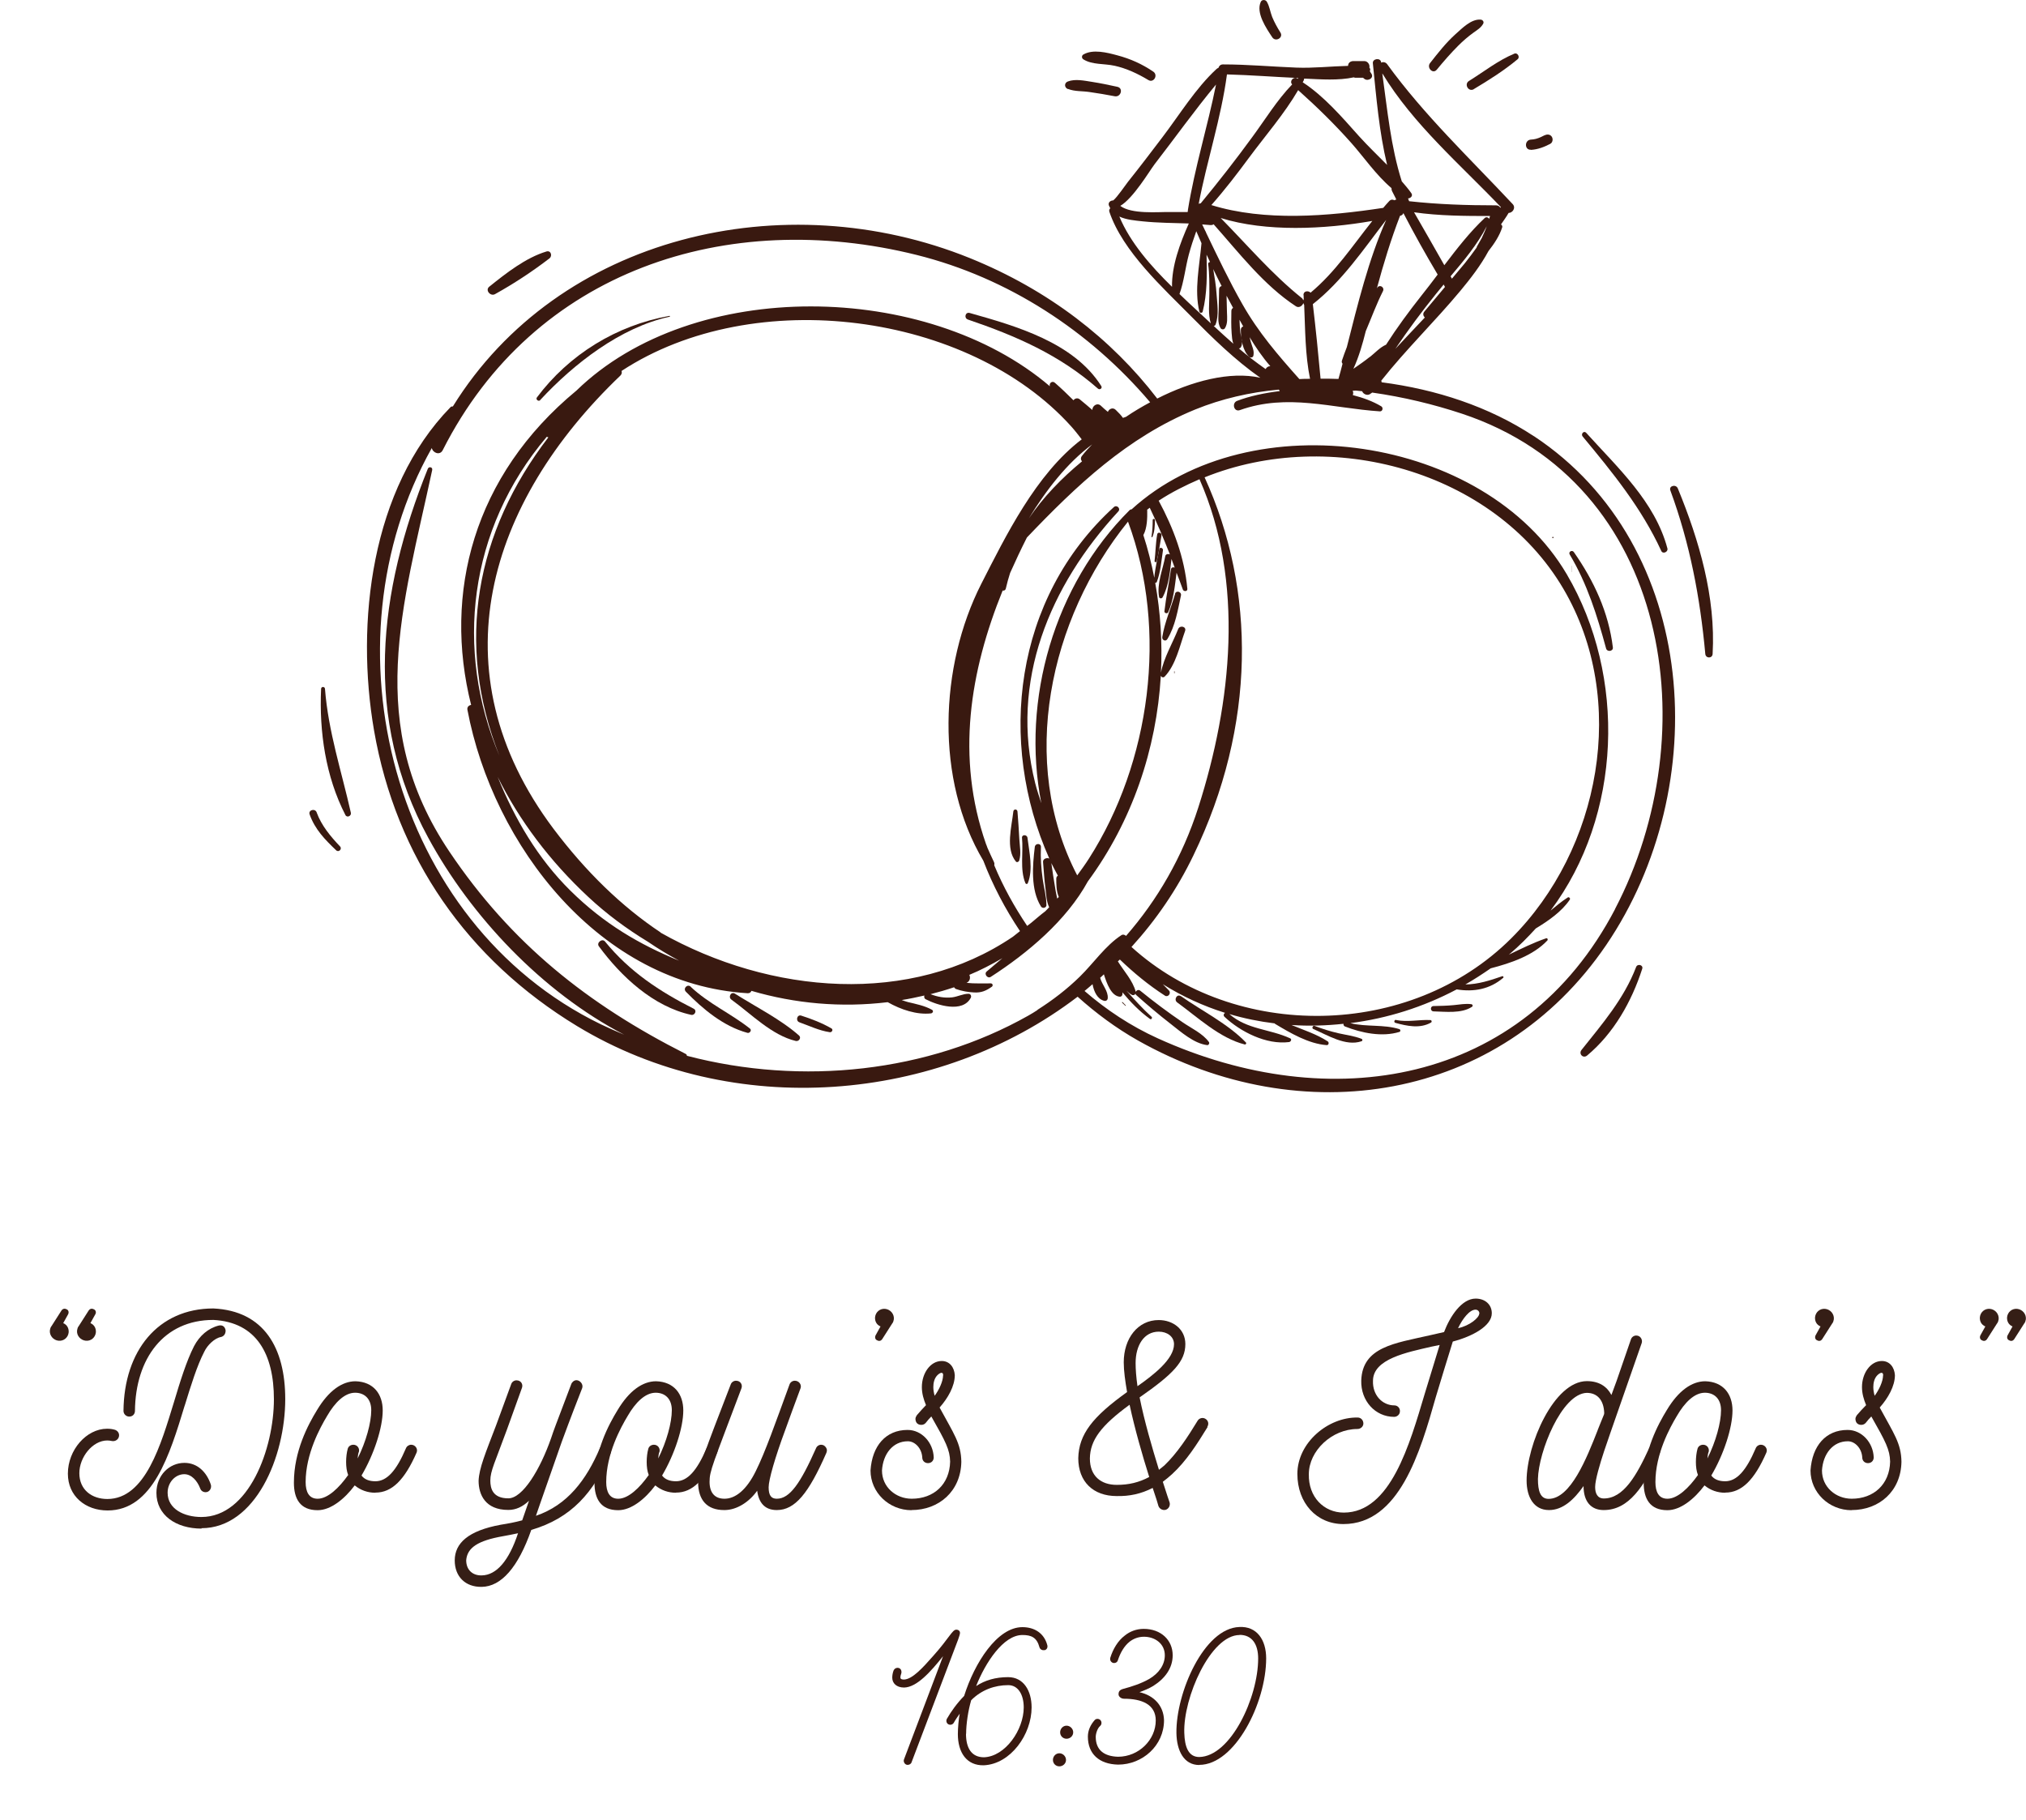 <?xml version="1.0" encoding="UTF-8"?>
<svg id="Layer_2" data-name="Layer 2" xmlns="http://www.w3.org/2000/svg" viewBox="0 0 151.93 136.48">
  <defs>
    <style>
      .cls-1 {
        fill-rule: evenodd;
      }

      .cls-1, .cls-2 {
        fill: #391910;
      }

      .cls-3 {
        fill: #351e16;
      }
    </style>
  </defs>
  <g id="Layer_1-2" data-name="Layer 1">
    <g>
      <g>
        <path class="cls-3" d="m3.84,99.49l.74-1.16c.1-.18.25-.22.41-.14.16.06.2.25.1.41l-.35.63c.29.12.43.39.41.69-.04.39-.37.67-.76.63-.39-.04-.69-.39-.65-.78.02-.1.04-.2.1-.29Zm2.04,0l.74-1.16c.1-.18.25-.22.41-.14.16.06.21.25.1.41l-.35.63c.29.12.43.39.41.69-.04.39-.37.67-.76.63-.39-.04-.7-.39-.65-.78.02-.1.04-.2.1-.29Z"/>
        <path class="cls-3" d="m13.85,105.41c-1.12,3.68-2.39,7.87-5.78,7.87-1.67,0-2.98-1.08-2.98-2.76,0-1.78,1.39-3.37,2.94-3.37.2,0,.39.02.59.08.18.06.31.22.31.41,0,.29-.27.49-.55.43-.1-.02-.2-.04-.33-.04-1.12,0-2.1,1.27-2.1,2.45,0,1.27.96,1.94,2.1,1.94,2.86,0,4.03-4.13,4.99-7.25.47-1.57.94-3.09,1.51-4.21.41-.78,1.06-1.35,1.86-1.55.29-.06.47.1.51.37,0,.31-.18.45-.35.49-.47.08-1.02.61-1.25,1.1-.55,1.06-1,2.53-1.47,4.05Zm1.27,9.23c-1.94,0-3.39-1.02-3.39-2.68,0-1.33.98-2.25,2.1-2.25.96,0,1.66.67,1.98,1.63.08.27-.1.57-.39.57-.18,0-.35-.1-.41-.29-.22-.57-.65-1.06-1.19-1.06-.67,0-1.25.61-1.25,1.39,0,1.23,1.25,1.82,2.53,1.82,3.56,0,5.44-5.13,5.44-8.83,0-3.37-1.29-5.78-4.54-5.95-3.72,0-5.84,2.9-5.88,6.82,0,.25-.18.43-.43.43-.22,0-.43-.18-.43-.43.04-4.5,2.59-7.68,6.74-7.68,3.8.18,5.39,2.96,5.39,6.8,0,4.31-2.23,9.68-6.29,9.68Z"/>
        <path class="cls-3" d="m28.15,111.95c-.57,0-1.1-.18-1.55-.55-.76,1.02-1.8,1.86-2.78,1.86-1.33,0-1.78-.88-1.78-2.06,0-2.37,1.06-4.35,1.74-5.46.86-1.43,1.86-2.15,2.88-2.15,1.35.04,2.04.96,2.04,2.19,0,1.29-.65,3.29-1.59,4.88.22.29.57.43,1.04.43.86,0,1.57-.78,2.29-2.47.06-.16.23-.27.39-.27.31,0,.53.31.41.59-.9,2.06-1.86,3-3.08,3Zm-1.25-3.04c-.06.16-.06.33-.08.47.63-1.27,1.02-2.68,1.02-3.62,0-.86-.51-1.31-1.21-1.31-.78,0-1.51.72-2.1,1.74-.53.88-1.61,2.86-1.61,4.96,0,.74.25,1.25.9,1.25.76,0,1.61-.82,2.29-1.78-.22-.53-.18-1.43-.04-1.94.04-.2.22-.33.43-.33.29,0,.49.27.41.55Z"/>
        <path class="cls-3" d="m45.83,108.8c0,.06-.02.12-.04.18-1.27,2.98-2.96,4.88-5.95,5.76-.98,2.8-2.25,4.25-3.72,4.27-1.23.02-2.02-.78-2.02-1.98,0-1.29,1-2.23,3.45-2.68.51-.08,1.06-.18,1.61-.33l.51-1.47c-.47.45-.98.69-1.55.69-1.74,0-2.23-1.16-2.23-2.19.04-.94.51-2.06,1.31-4.15l1.14-3.11c.06-.16.22-.27.39-.27.35,0,.51.31.41.57l-1.12,3.11c-.9,2.47-1.25,3.11-1.25,3.84,0,.59.18,1.33,1.35,1.33,1.08,0,2.39-2.17,3.21-4.52.27-.8.14-.43,1.51-4.05.06-.16.22-.29.39-.29.25,0,.53.29.43.59-.33.84-.88,2.25-1.53,4.02l-1.63,4.66-.31.9c2.35-.8,3.78-2.68,4.8-5.09.08-.16.22-.27.39-.27.06,0,.12.02.18.04.16.08.27.22.27.39Zm-6.99,6.19c-.39.08-.76.16-1.12.22-1.88.33-2.68.86-2.76,1.8,0,.72.47,1.16,1.17,1.14,1.1-.02,2.04-1.1,2.72-3.17Z"/>
        <path class="cls-3" d="m50.69,111.95c-.57,0-1.1-.18-1.55-.55-.76,1.02-1.8,1.86-2.78,1.86-1.33,0-1.78-.88-1.78-2.06,0-2.37,1.06-4.35,1.74-5.46.86-1.43,1.86-2.15,2.88-2.15,1.35.04,2.04.96,2.04,2.19,0,1.29-.65,3.29-1.59,4.88.22.29.57.43,1.04.43.86,0,1.57-.78,2.29-2.47.06-.16.22-.27.39-.27.31,0,.53.31.41.59-.9,2.06-1.86,3-3.08,3Zm-1.25-3.04c-.06.16-.06.33-.08.47.63-1.27,1.02-2.68,1.02-3.62,0-.86-.51-1.31-1.21-1.31-.78,0-1.51.72-2.1,1.74-.53.88-1.61,2.86-1.61,4.96,0,.74.25,1.25.9,1.25.76,0,1.61-.82,2.29-1.78-.22-.53-.18-1.43-.04-1.94.04-.2.22-.33.43-.33.29,0,.49.27.41.55Z"/>
        <path class="cls-3" d="m62.01,108.78c0,.06-.02.12-.04.18-1.33,3.04-2.35,4.29-3.72,4.29-.9,0-1.35-.55-1.47-1.45-.59.84-1.53,1.45-2.45,1.45h-.02c-1.29,0-1.96-.74-1.96-2.12,0-1.02.49-2.23,2.45-7.31.06-.16.22-.27.39-.27.35,0,.51.31.41.57-2.17,5.76-2.39,6.19-2.39,7.01s.39,1.27,1.12,1.27c.84,0,1.67-.69,2.35-2.08.71-1.43,1.47-3.6,2.53-6.5.06-.16.22-.27.39-.27.33,0,.53.31.43.57-.45,1.19-.84,2.29-1.14,3.11-.78,2.1-1.25,3.76-1.25,4.31,0,.59.18.86.61.86.98,0,1.78-1.17,2.94-3.78.06-.16.22-.27.39-.27.06,0,.12.02.18.04.14.08.25.22.25.39Z"/>
        <path class="cls-3" d="m66.93,99.22l-.74,1.16c-.1.18-.25.23-.41.14-.16-.06-.2-.25-.1-.41l.35-.63c-.29-.12-.43-.39-.41-.69.04-.39.37-.67.76-.63.39.04.69.39.65.78-.02.1-.04.2-.1.29Z"/>
        <path class="cls-3" d="m68.36,113.26c-1.7,0-3.08-1.33-3.08-2.98.12-1.84,1.14-3.04,2.78-3.04,1.06,0,1.92.94,1.96,2.06,0,.25-.18.43-.43.43s-.43-.18-.43-.43c-.04-.69-.55-1.21-1.08-1.21-1.12,0-1.86.94-1.94,2.19,0,1.25,1.04,2.12,2.23,2.12,1.66,0,2.84-1.08,2.88-2.78-.02-.9-.33-1.49-1.41-3.39-.14.14-.29.31-.41.47-.08.1-.2.16-.33.16-.1,0-.22-.02-.31-.1-.1-.08-.14-.23-.14-.35,0-.08.04-.18.1-.27.25-.29.45-.51.69-.76-.18-.43-.31-.88-.31-1.35,0-1.06.65-1.96,1.49-1.96.59,0,.94.47.98,1.06,0,.82-.51,1.72-1.14,2.43,1.06,1.96,1.61,2.68,1.63,4.07-.04,2.21-1.68,3.62-3.74,3.62Zm2.37-10.11c0-.29-.22-.22-.43-.02-.25.25-.31.61-.31.9,0,.22.04.43.1.65.33-.45.63-1.08.63-1.53Z"/>
        <path class="cls-3" d="m90.55,107.03c-.78,1.27-1.59,2.55-2.66,3.53-.22.2-.45.39-.69.57l.35,1.08.16.47c.06.23-.06.47-.29.55-.22.06-.47-.06-.55-.29l-.14-.47-.29-.88c-.88.45-1.74.63-2.7.61-1.76,0-2.88-1.08-2.88-2.84.04-1.8,1.08-3.11,3.66-4.96-.14-.82-.25-1.59-.25-2.23,0-1.8,1.06-3.17,2.62-3.17,1.08,0,2,.69,2,1.8,0,1.31-.92,2.25-3.43,4,.35,1.76.94,3.78,1.45,5.43.14-.1.27-.22.41-.33.96-.92,1.76-2.15,2.49-3.35.12-.2.39-.27.59-.14.21.12.27.39.14.59Zm-5.84-1.68c-2.15,1.57-2.96,2.66-2.98,4.03,0,1.31.82,1.98,2.02,1.98.9,0,1.66-.18,2.43-.59-.51-1.61-1.08-3.6-1.47-5.41Zm.59-1.39c1.17-.82,2.74-2.02,2.74-3.15,0-.57-.51-.94-1.14-.94-1.12,0-1.74,1.04-1.74,2.35,0,.47.04,1.04.14,1.74Z"/>
        <path class="cls-3" d="m108.94,100.63c-.08.25-1.12,3.62-1.27,4.15-1.17,4.13-2.74,9.52-6.93,9.52-2.02,0-3.45-1.59-3.45-3.76,0-2.35,2.31-4.27,4.52-4.23.25,0,.43.2.43.45,0,.22-.2.41-.45.41-1.9,0-3.64,1.63-3.64,3.39-.04,1.7,1.12,2.88,2.62,2.88,3.51,0,4.94-5.13,6.07-8.91.29-.96,1.06-3.45,1.12-3.66l-.59.12c-1.86.43-4.41.92-4.41,2.57-.04,1.06.69,1.84,1.61,1.84.23,0,.43.2.41.45,0,.22-.2.41-.43.41-1.43,0-2.51-1.21-2.47-2.72.08-2.53,2.53-2.8,5.11-3.39l1.1-.25c.45-1.19,1.33-2.51,2.37-2.51.71,0,1.21.45,1.21,1.1,0,.96-1.47,1.74-2.92,2.12Zm2-2.12c0-.16-.12-.29-.29-.29-.45,0-.98.69-1.31,1.39.86-.18,1.59-.78,1.59-1.1Z"/>
        <path class="cls-3" d="m124.51,108.78c0,.06-.02.12-.04.18-1.19,2.55-2.33,4.29-4.21,4.29-.96,0-1.51-.65-1.51-1.8-.72,1.02-1.55,1.8-2.59,1.8-1.14,0-1.68-.98-1.68-2.21,0-2.68,2.04-7.46,4.52-7.46.92,0,1.51.41,1.84,1.04l.39-1.06,1.08-3.13c.06-.16.22-.27.39-.27.35,0,.49.35.41.57-.2.59-2.64,7.54-2.82,8.11-.31.94-.67,2.15-.67,2.68,0,.49.18.86.65.86,1.47,0,2.45-1.7,3.41-3.8.08-.14.25-.25.41-.25.04,0,.1.02.16.04.16.08.27.22.27.39Zm-4.7-1.53c.18-.43.33-.84.47-1.16.02-.06.02-.1.02-.14-.04-.94-.51-1.49-1.31-1.49-1.88.06-3.62,4.43-3.66,6.46,0,.9.18,1.49.8,1.49,1.65,0,2.86-3.06,3.68-5.15Z"/>
        <path class="cls-3" d="m129.37,111.95c-.57,0-1.1-.18-1.55-.55-.76,1.02-1.8,1.86-2.78,1.86-1.33,0-1.78-.88-1.78-2.06,0-2.37,1.06-4.35,1.74-5.46.86-1.43,1.86-2.15,2.88-2.15,1.35.04,2.04.96,2.04,2.19,0,1.29-.65,3.29-1.59,4.88.22.29.57.43,1.04.43.86,0,1.57-.78,2.29-2.47.06-.16.22-.27.39-.27.31,0,.53.31.41.59-.9,2.06-1.86,3-3.08,3Zm-1.25-3.04c-.06.16-.06.33-.08.47.63-1.27,1.02-2.68,1.02-3.62,0-.86-.51-1.31-1.21-1.31-.78,0-1.51.72-2.1,1.74-.53.88-1.61,2.86-1.61,4.96,0,.74.25,1.25.9,1.25.76,0,1.61-.82,2.29-1.78-.22-.53-.18-1.43-.04-1.94.04-.2.22-.33.43-.33.29,0,.49.27.41.55Z"/>
        <path class="cls-3" d="m137.42,99.22l-.74,1.16c-.1.18-.25.23-.41.14-.16-.06-.2-.25-.1-.41l.35-.63c-.29-.12-.43-.39-.41-.69.04-.39.37-.67.76-.63.39.04.69.39.65.78-.02.1-.04.2-.1.29Z"/>
        <path class="cls-3" d="m138.85,113.26c-1.7,0-3.08-1.33-3.08-2.98.12-1.84,1.14-3.04,2.78-3.04,1.06,0,1.92.94,1.96,2.06,0,.25-.18.43-.43.43s-.43-.18-.43-.43c-.04-.69-.55-1.21-1.08-1.21-1.12,0-1.86.94-1.94,2.19,0,1.25,1.04,2.12,2.23,2.12,1.65,0,2.84-1.08,2.88-2.78-.02-.9-.33-1.49-1.41-3.39-.14.14-.29.31-.41.47-.08.1-.21.16-.33.16-.1,0-.22-.02-.31-.1-.1-.08-.14-.23-.14-.35,0-.08.04-.18.1-.27.25-.29.45-.51.7-.76-.18-.43-.31-.88-.31-1.35,0-1.06.65-1.96,1.49-1.96.59,0,.94.47.98,1.06,0,.82-.51,1.72-1.14,2.43,1.06,1.96,1.61,2.68,1.63,4.07-.04,2.21-1.67,3.62-3.74,3.62Zm2.37-10.11c0-.29-.22-.22-.43-.02-.25.25-.31.61-.31.9,0,.22.04.43.1.65.33-.45.63-1.08.63-1.53Z"/>
        <path class="cls-3" d="m149.78,99.22l-.74,1.16c-.1.18-.25.23-.41.14-.16-.06-.2-.25-.1-.41l.35-.63c-.29-.12-.43-.39-.41-.69.04-.39.37-.67.76-.63.39.04.69.39.65.78-.02.1-.04.2-.1.29Zm2.04,0l-.74,1.16c-.1.18-.25.23-.41.14-.16-.06-.2-.25-.1-.41l.35-.63c-.29-.12-.43-.39-.41-.69.04-.39.37-.67.76-.63.39.04.69.39.65.78-.02.1-.04.2-.1.29Z"/>
      </g>
      <g>
        <path class="cls-1" d="m83.58,4.93c.9.2,1.75.6,2.53,1.07.41.25.76-.37.37-.63-.84-.57-1.71-.96-2.69-1.22-.77-.21-1.84-.48-2.55-.06-.14.08-.13.28,0,.36.66.42,1.57.31,2.33.48Z"/>
        <path class="cls-1" d="m80.09,6.67c.5.2,1.08.15,1.6.23.64.09,1.28.2,1.91.32.46.08.66-.61.19-.71-.63-.14-1.26-.27-1.9-.37-.58-.09-1.26-.24-1.81-.03-.29.11-.27.46,0,.57Z"/>
        <path class="cls-1" d="m96.02,2.44c-.24-.38-.45-.76-.62-1.17-.15-.38-.19-.78-.4-1.14-.09-.16-.36-.18-.45,0-.39.83.41,1.99.86,2.67.25.37.85.03.61-.36Z"/>
        <path class="cls-1" d="m107.75,5.22c.51-.62,1.04-1.23,1.61-1.8.35-.35.72-.67,1.12-.96.29-.21.56-.36.74-.67.09-.15-.03-.31-.19-.32-.72-.05-1.39.66-1.89,1.1-.71.64-1.31,1.41-1.9,2.16-.27.35.21.85.5.5Z"/>
        <path class="cls-1" d="m110.51,6.69c1.14-.68,2.28-1.4,3.3-2.25.19-.16-.01-.51-.24-.42-1.23.51-2.28,1.35-3.41,2.05-.39.24-.04.85.36.62Z"/>
        <path class="cls-1" d="m114.8,11.24c.52-.03.99-.21,1.45-.45.12-.06.18-.19.18-.32,0-.21-.15-.38-.37-.38-.17,0-.36.12-.51.19-.24.11-.48.18-.75.19-.49.03-.49.79,0,.76Z"/>
        <path class="cls-1" d="m84.15,75.2c.08.08.16.15.24.23.02.02.06-.01.03-.03-.08-.08-.15-.16-.23-.24-.03-.03-.07.01-.04.04Z"/>
        <path class="cls-1" d="m115.02,32.71c-3.36-2.22-7.33-3.51-11.41-4.04,0-.04-.02-.09-.03-.12,1.86-2.35,4.03-4.45,5.95-6.76.73-.88,1.51-1.88,2.09-2.96.44-.56.83-1.15,1.03-1.78.03-.09-.02-.17-.09-.22.19-.28.4-.56.57-.86.3,0,.57-.39.3-.67-3.23-3.45-6.62-6.65-9.41-10.49-.12-.16-.31-.18-.45-.11,0-.01,0-.03,0-.04-.05-.35-.65-.27-.62.08.26,2.55.47,5.14,1.07,7.63-.72-.73-1.46-1.44-2.11-2.16-1.28-1.43-2.6-2.98-4.22-4.04.03-.05.06-.1.08-.15.02-.04.02-.09.02-.12.05,0,.1,0,.15,0,1.12.05,2.42.15,3.58-.1.03,0,.06.03.09.03.21,0,.41,0,.61,0h0s.03.04.09.08c.27.22.76-.07.52-.4-.04-.05-.07-.12-.11-.18.06-.08.04-.19-.03-.26.05-.23-.13-.49-.38-.49-.28,0-.56,0-.84,0-.13,0-.28.07-.34.19-.03.07-.04.12-.04.17-1.28.03-2.6.18-3.87.13-1.84-.07-3.67-.24-5.51-.24-.19,0-.3.12-.34.26-.05.02-.1.04-.15.09-1.56,1.44-2.77,3.43-4.05,5.11-.85,1.12-1.7,2.24-2.58,3.34-.22.28-.81,1.16-1.11,1.4-.2,0-.41.15-.32.39.03.07.07.13.1.2-.07.06-.1.15-.07.26,1.01,2.99,4.03,5.71,6.18,7.89,1.51,1.53,3.24,3.23,5.14,4.56-2.27-.51-5.15.25-7.73,1.56-3.42-4.46-8.14-8.14-14.04-10.53-13.93-5.64-30.85-1.68-38.78,11.12-.06,0-.13,0-.18.06-5.95,6.1-7.13,16.16-5.73,24.25,1.65,9.5,7,17.17,15.22,22.16,11.71,7.1,27.09,5.78,37.54-2.2,1.37,1.23,2.86,2.34,4.52,3.28,12.31,6.93,27.12,4.6,35.12-7.16,8.05-11.84,7.02-29.93-5.42-38.16Zm-12.29-5.95c-.4.32-.82.61-1.24.9.41-.89.69-1.87.93-2.83.43-1.01.81-2.05,1.29-3,.14-.29-.26-.53-.43-.25-.01.02-.02.04-.03.05.5-1.85,1.05-3.66,1.74-5.45,0,0,.01,0,.02,0,.13-.03.2-.11.23-.2.81,1.56,1.67,3.1,2.57,4.61-.4.53-.8,1.06-1.21,1.57-.94,1.19-1.84,2.41-2.66,3.69-.46.2-.83.62-1.21.92Zm-2.05.51c-.1.39-.2.78-.31,1.15-.45-.02-.89-.02-1.34-.02-.17-1.86-.36-3.74-.58-5.59,2.21-1.74,3.79-4.1,5.5-6.32-1.32,2.97-2.14,6.35-2.95,9.54-.13.34-.26.68-.37,1.02-.03.1,0,.17.05.23Zm-2.92-5.11c0,.09,0,.19.01.28-.02.03-.03.06-.04.09-.02-.06-.04-.12-.1-.17-2.25-1.8-4.08-3.97-6.09-6.01,3.41,1.06,7.75.85,11.37.22-1.48,1.86-2.79,3.85-4.63,5.38-.18-.18-.55-.13-.53.19Zm.47,6.25c-.27,0-.53,0-.79.02-1.61-1.81-3.06-3.48-4.28-5.63-.99-1.74-1.85-3.55-2.72-5.36,0-.04-.02-.07-.04-.09-.08-.17-.17-.34-.25-.52.21.02.41.03.62.05.1.01.18-.02.24-.06,1.92,2.16,3.76,4.57,6.17,6.15.22.15.48-.02.56-.24.01.05.04.1.06.14.08,1.83.07,3.74.44,5.54Zm8.62-4.6c-.74.79-1.48,1.56-2.21,2.35.95-1.41,1.96-2.77,3.04-4.11.19-.24.38-.47.58-.71.04.06.07.12.1.18-.52.62-1.03,1.23-1.55,1.85-.13.15-.08.34.04.44Zm4.29-6c-.12.22-.25.44-.38.67-.02.03-.02.06-.03.09-.29.4-.58.8-.88,1.17-.32.39-.65.77-.97,1.16-.03-.06-.07-.12-.1-.18,1-1.18,2.02-2.4,2.71-3.75-.1.29-.23.57-.36.85Zm.53-1.38c-.05-.12-.2-.19-.33-.08-1.11,1.04-2.08,2.29-3.03,3.54-.75-1.33-1.51-2.65-2.27-3.97,1.88.27,3.81.28,5.7.28-.02.08-.05.15-.08.23Zm-8-10.91c2.3,3.8,5.84,6.82,8.88,10.01-.01.02-.03.03-.04.05-.06-.1-.16-.18-.32-.18-2.19,0-4.35-.07-6.52-.31-.03-.07-.05-.14-.08-.21.2-.01.39-.2.24-.4-.21-.3-.46-.59-.71-.88-.83-2.61-1.08-5.36-1.46-8.07Zm-2.32,5.22c.89,1,1.86,2.41,3,3.37,0,.06,0,.13.03.2.11.21.22.42.32.63,0,.01-.02.03-.02.04-.04,0-.08.02-.12.04-.11-.07-.26-.07-.38.06-.16.16-.3.34-.45.51-4.15.63-8.88,1.03-12.89-.21,1.01-1.14,1.93-2.34,2.83-3.56,1.2-1.62,2.65-3.29,3.68-5.06,1.41,1.26,2.74,2.56,4,3.98Zm-9.34-5.16c1.78.05,3.57.19,5.35.27-.02.02-.04.04-.05.06-.01,0-.03-.02-.04-.03-.28-.16-.6.22-.37.45-1.14,1.18-2.04,2.66-3,3.96-1.24,1.7-2.52,3.34-3.86,4.96-.05,0-.11.01-.15.04.62-3.26,1.68-6.42,2.12-9.71Zm-5.46,6.78c1.55-2,3.02-4.07,4.64-6.02-.63,3.15-1.6,6.23-2.11,9.41,0,0,0,.02,0,.03,0,.04-.01.08-.02.12-.47,0-.94.01-1.37,0-.86-.01-2.83.18-3.68-.46.98-.57,2.21-2.65,2.55-3.09Zm-2.61,3.88c.53.25,1.2.3,1.75.36,1.15.12,2.31.12,3.46.16-.67,1.5-1.29,3.19-1.26,4.75-1.59-1.56-3.13-3.31-3.95-5.27Zm5.86,7.08c-.44-.41-.9-.83-1.35-1.27.34-.94.44-1.99.7-2.96.16-.59.35-1.17.56-1.75.13.3.26.6.39.9-.15,1.7-.55,3.5-.16,5.13.03.12.22.12.25,0,.34-1.33.33-2.83.29-4.27.08.18.18.36.26.55-.08.01-.15.07-.14.15.1.74.09,1.49.09,2.24,0,.72-.11,1.52.11,2.21-.34-.31-.67-.63-1-.93Zm1.21,1.13c.06,0,.13-.05.15-.12.26-.71.12-1.55.07-2.29-.04-.63-.15-1.25-.25-1.86.2.43.42.85.63,1.27-.1.03-.19.1-.19.24-.01.51-.02,1.02-.03,1.52-.01.47-.11.99.14,1.4.08.12.26.12.33,0,.22-.36.16-.77.15-1.19-.01-.41-.02-.82-.03-1.24.16.3.32.6.49.91-.08.05-.13.12-.13.24-.01.55-.02,1.1.02,1.65.02.24.03.55.13.8-.5-.44-1-.89-1.48-1.34Zm1.89,1.68c.06,0,.12-.03.16-.1.18-.32,0-.71-.04-1.06-.04-.33-.06-.66-.07-.99.09.16.19.33.28.5-.1.03-.18.12-.18.26,0,.63.13,1.58.63,2.02.1.08.28.06.31-.08.06-.29-.01-.5-.11-.78-.07-.21-.13-.41-.17-.61.45.75.97,1.51,1.55,2.17-.15,0-.29.09-.35.22-.69-.48-1.36-1-2.01-1.55Zm-15.1,49.62c-.12.07-.23.15-.35.22-.11.07-.23.13-.34.2-7.51,4.24-16.93,5.28-25.6,3.01,0-.06-.03-.11-.09-.14-7.35-3.72-13.08-8.27-17.72-15.17-6.41-9.53-3.48-18.39-1.29-28.62.05-.22-.25-.29-.33-.09-3.73,9.27-4.84,18.71.04,27.68,3.18,5.86,8.52,11.55,14.69,14.76-.59-.25-1.17-.5-1.75-.78-15.69-7.62-20.95-28.51-12.68-43.22.08.37.61.58.82.16,6.83-13.5,21.34-18.18,35.54-14.64,6.85,1.71,12.97,5.7,17.51,11.05-.63.34-1.24.7-1.81,1.09-.08.02-.15.06-.23.08-.15-.22-.35-.41-.54-.6-.22-.22-.51-.07-.59.15-.19-.16-.37-.31-.51-.45-.28-.28-.67,0-.65.31-.32-.27-.63-.55-.96-.81-.17-.13-.37-.05-.46.08-.45-.45-.91-.89-1.39-1.31-.21-.19-.46.04-.38.26-9.23-7.88-26.74-8.2-35.5.32-7.74,6.39-10,15.21-7.9,23.58-.16.02-.31.14-.28.35,1.92,10.19,9.93,20.6,21.03,21.27.15,0,.23-.08.27-.18,3.28.96,6.73,1.27,10.22.85.99.56,2.18.96,3.25.84.13-.02.21-.19.07-.27-.56-.31-1.19-.43-1.81-.58-.16-.04-.31-.1-.46-.15.57-.09,1.13-.21,1.7-.34-.03.1-.02.22.1.28.86.45,2.77,1.05,3.38-.11.07-.13-.02-.31-.17-.3-.43,0-.81.22-1.24.27-.57.06-1.09-.04-1.61-.24.59-.15,1.18-.32,1.77-.52.03.06.08.11.16.14.44.15.88.23,1.34.25.54.03.89-.12,1.33-.43.1-.07.07-.24-.07-.25-.61-.01-1.23.03-1.83-.04.26-.11.31-.4.21-.6.85-.35,1.67-.78,2.48-1.25-.39.33-.79.67-1.18,1-.22.19.07.56.31.4,2.76-1.78,5.67-4.22,7.28-7.16,3.32-4.51,5.15-9.92,5.47-15.42.05.11.18.17.29.06.84-.88,1.13-2.31,1.53-3.42.12-.33-.39-.46-.52-.14-.41,1.04-1.08,2.15-1.29,3.27.11-2.25-.03-4.52-.43-6.74.05,0,.1-.02.12-.07.29-.75.34-1.58.46-2.37.03-.18-.25-.27-.28-.08-.13.71-.31,1.42-.37,2.14-.21-1.08-.48-2.15-.82-3.2.29-.53.3-1.31.29-1.84,0-.02,0-.04-.01-.06.07-.05.13-.1.2-.15.55,1.14,1.04,2.31,1.51,3.5-.14-.06-.32-.03-.35.14-.17.97-.65,2.06-.46,3.05.02.12.2.14.26.03.46-.84.56-1.93.67-2.88.08.21.16.44.24.65-.12-.05-.25-.02-.28.13-.15,1.05-.37,2.09-.49,3.14-.02.15.22.21.28.08.41-.93.5-1.97.63-2.97.16.42.32.83.47,1.26.06.17.36.16.34-.05-.22-2.36-1.04-4.55-2.15-6.61.97-.64,2-1.15,3.06-1.61,3.39,7.66,2.42,16.8-.09,24.62-1.2,3.74-3.08,6.95-5.42,9.63-.09-.09-.23-.13-.34-.06-1.2.78-2.09,2.1-3.11,3.1-.98.96-2.05,1.78-3.2,2.51Zm3.34-41.15c-1.53,1.26-2.92,2.7-3.99,4.28,1.3-2.12,2.84-4.13,4.75-5.55-.28.29-.55.58-.77.87-.11.14-.08.3.01.4Zm-37.02,32.67c1.36,1.27,2.87,2.39,4.47,3.36.76.52,1.54.99,2.34,1.42-2.96-1.21-5.63-2.76-8.16-5.26-2.44-2.41-4.17-5.37-5.45-8.53,1.61,3.25,3.9,6.31,6.8,9.01Zm-3.12-34.51s.08.03.12.04c-5.43,7.08-7.01,15.41-3.67,23.88-3.35-7.92-2.34-16.96,3.55-23.92Zm8.54,37.17c-2.93-1.95-5.61-4.56-8.03-7.77-8.88-11.83-4.91-24.51,5.01-33.99.11-.11.13-.23.09-.35,9.96-6.53,26.04-4.38,33.73,4.17.28.31.52.63.78.96-3.45,2.62-5.71,7.27-7.53,10.83-3.15,6.19-3.46,14.71.15,20.77.71,1.85,1.64,3.62,2.75,5.28-.18.14-.35.28-.53.42-7.65,5.19-18.16,4.36-26.43-.31Zm29.78-4.25c-.06.04-.11.11-.11.22,0,.39,0,.95.19,1.37-.04.04-.08.08-.12.12-.04-.25-.11-.49-.14-.72-.11-.65-.21-1.29-.3-1.94.15.32.33.63.49.94Zm5.27-26.56c3.03,8.18,1.67,18.08-2.93,25.27-.28.44-.58.85-.88,1.26-4.41-8.48-2.11-19.21,3.81-26.53Zm5.74-3.32c9.43-3.81,21.68-.54,26.91,8.36,4.9,8.34,2.76,19.56-3.91,26.21-7.61,7.59-20.71,7.7-28.48.65,1.84-2.02,3.42-4.32,4.65-6.88,4.69-9.71,4.7-19.88.83-28.35Zm30.79,32.37c-6.93,13.26-21.4,15.55-34.28,9.71-2.05-.93-3.87-2.14-5.51-3.56.2-.16.4-.34.6-.51.1.55.36,1.12.88,1.25.14.03.25-.06.26-.2.04-.55-.43-1-.57-1.53.1-.08.18-.17.28-.26.22.68.55,1.64,1.21,1.68.07,0,.15-.06.17-.13.02-.07.02-.13.01-.2.61.73,1.26,1.41,2.07,2,.09.07.2-.08.12-.16-.67-.61-1.29-1.29-1.89-1.97.13.12.25.24.41.32.11.06.23,0,.27-.09.01.03.01.06.04.09.84.75,1.7,1.48,2.59,2.17.77.6,1.75,1.48,2.75,1.6.11.01.19-.14.13-.23-.47-.65-1.32-1.03-1.97-1.48-1.09-.74-2.16-1.54-3.18-2.37-.13-.11-.28-.03-.34.08-.22-.84-.88-1.54-1.34-2.28.05-.05.1-.09.15-.14,1.03.99,2.14,1.91,3.38,2.71.24.15.49-.19.3-.39-.16-.16-.3-.31-.46-.47,1.47.92,3.04,1.64,4.67,2.15-.1.06-.15.18-.05.29,1.2,1.13,3.15,2.12,4.85,1.9.13-.02.23-.21.08-.28-1.54-.71-3.22-.65-4.56-1.82,1.11.33,2.25.56,3.4.7.01,0,0,.02.02.03,1.15.69,2.52,1.5,3.88,1.6.16.01.19-.21.08-.28-.83-.54-1.8-.85-2.72-1.23,1.29.09,2.6.05,3.9-.09-.01.08.02.17.11.2,1.24.49,2.78.81,4.08.41.1-.03.1-.17,0-.21-1.19-.37-2.47-.15-3.68-.45,2.76-.35,5.47-1.2,7.98-2.53,1.27.21,2.49-.01,3.49-.87.05-.04,0-.14-.07-.12-.92.32-1.82.61-2.77.62.65-.37,1.28-.78,1.9-1.21,1.51-.39,3.19-.96,4.25-2.09.06-.07,0-.2-.1-.16-.96.33-1.88.79-2.8,1.23.03-.03.06-.05.09-.07.7-.59,1.34-1.24,1.94-1.9.96-.58,1.95-1.27,2.55-2.16.07-.1-.07-.23-.16-.16-.45.29-.87.64-1.28.98,5.35-7.13,5.71-17.58,1.21-25.23-6.14-10.43-23.71-12.99-32.63-4.86-.05,0-.1.01-.15.06-5.64,5.61-8.14,14.2-6.62,21.98-.16-.5-.33-.99-.46-1.51-1.92-7.64,1.09-14.8,6.23-20.37.21-.22-.11-.53-.33-.33-7.51,6.84-8.73,17.63-4.84,26.36-.18-.09-.49.01-.47.26.06.66.09,1.32.18,1.97.06.45.07,1,.28,1.42-.1.1-.19.2-.29.3-.36.27-.71.58-1.05.86-.1.08-.21.16-.31.24-.96-1.43-1.8-2.94-2.47-4.55.02-.07.02-.15-.02-.24-.17-.35-.33-.71-.49-1.07-.03-.1-.07-.19-.11-.29-2.27-6.5-1.2-12.95,1.25-19,.1.02.21-.02.24-.16.09-.4.2-.78.32-1.16.4-.9.82-1.79,1.26-2.66,3.71-3.89,7.52-7.51,12.62-9.6,1.99-.81,4.1-1.29,6.25-1.49.02,0,.03.02.05.03,0,.03.03.05.04.08-1.16.14-2.27.38-3.19.73-.43.16-.25.85.19.7,3.59-1.28,6.89-.15,10.51.09.21.01.27-.28.1-.38-.62-.37-1.35-.64-2.13-.84.04-.11.04-.23-.01-.33.08,0,.15,0,.23-.01.16.02.32.03.48.05.08.23.43.38.65.17.03-.02.07-.04.1-.07,2.33.33,4.61.88,6.75,1.59,15.64,5.21,18.35,23.96,11.46,37.15Z"/>
        <path class="cls-1" d="m88.55,74.71c-.29-.2-.55.27-.27.47,1.53,1.11,3.19,2.68,5.06,3.15.09.02.15-.09.09-.15-1.35-1.4-3.29-2.36-4.87-3.47Z"/>
        <path class="cls-1" d="m100.37,77.49c-.61-.14-1.21-.33-1.79-.55-.13-.05-.23.17-.1.23,1.06.45,2.43,1.33,3.62.92.09-.03.09-.15,0-.18-.55-.22-1.16-.29-1.73-.42Z"/>
        <path class="cls-1" d="m104.7,76.49c-.14-.03-.2.18-.06.22.87.24,1.84.45,2.67-.02.09-.05.05-.19-.05-.19-.87-.04-1.68.17-2.56,0Z"/>
        <path class="cls-1" d="m109.02,75.38c-.51.05-1.01.06-1.52.07-.26,0-.26.39,0,.4.9.02,2.09.18,2.88-.34.1-.06.05-.19-.05-.2-.44-.06-.87.03-1.31.07Z"/>
        <path class="cls-1" d="m116.45,40.36c.06,0,.06-.1,0-.1s-.06.1,0,.1Z"/>
        <polygon class="cls-1" points="117.86 42.9 117.87 42.9 117.87 42.43 117.86 42.43 117.86 42.9"/>
        <path class="cls-1" d="m117.71,41.58c1.32,2.21,2.06,4.59,2.73,7.05.07.28.54.23.51-.07-.32-2.64-1.42-5-2.93-7.16-.13-.18-.42-.02-.31.18Z"/>
        <path class="cls-1" d="m45.37,70.61c-.21-.26-.66.09-.46.36,1.67,2.27,4.08,4.52,6.92,5.14.27.06.46-.32.19-.46-2.57-1.3-4.81-2.78-6.65-5.04Z"/>
        <path class="cls-1" d="m51.8,74c-.24-.23-.6.12-.37.37,1.28,1.31,2.82,2.6,4.62,3.09.17.05.35-.2.19-.32-1.43-1.13-3.09-1.86-4.44-3.13Z"/>
        <path class="cls-1" d="m55.11,74.52c-.29-.18-.53.26-.26.45,1.47,1.06,3.02,2.67,4.83,3.1.23.05.43-.24.24-.41-1.4-1.23-3.23-2.14-4.81-3.14Z"/>
        <path class="cls-1" d="m60.09,76.17c-.32-.11-.45.39-.14.5.76.27,1.47.62,2.27.74.17.03.29-.2.12-.29-.72-.41-1.47-.7-2.25-.95Z"/>
        <path class="cls-1" d="m40.51,30c2.52-2.72,6.02-5.45,9.71-6.25.04,0,.02-.07-.02-.06-3.98.71-7.53,2.9-9.94,6.12-.11.15.13.33.25.2Z"/>
        <path class="cls-1" d="m72.57,23.96c3.62,1.23,6.88,2.65,9.77,5.19.13.11.34-.03.25-.19-2.07-3.28-6.37-4.5-9.88-5.49-.32-.09-.44.39-.13.49Z"/>
        <path class="cls-1" d="m86.44,39c0,.42-.02.83-.09,1.25,0,.04.05.06.07.02.17-.41.18-.83.19-1.27,0-.11-.17-.11-.17,0Z"/>
        <path class="cls-1" d="m86.78,40.07c-.12.67-.12,1.34-.2,2.01-.01.09.14.11.16.02.16-.65.24-1.28.36-1.94.04-.21-.28-.3-.32-.09Z"/>
        <path class="cls-1" d="m88.12,44.54c-.31,1.07-.78,2.12-.96,3.23-.04.23.25.38.38.16.6-.99.78-2.16,1.02-3.27.06-.29-.37-.41-.45-.12Z"/>
        <path class="cls-1" d="m88.08,50.49s0-.09,0-.14c0-.02-.04-.02-.03,0,0,.05,0,.09,0,.14,0,.02.03.02.03,0Z"/>
        <path class="cls-1" d="m76.3,60.86c-.02-.2-.29-.2-.31,0-.12,1.12-.6,2.8.19,3.75.07.09.22.03.25-.07.16-.52.04-1.07.01-1.61-.04-.7-.08-1.38-.14-2.08Z"/>
        <path class="cls-1" d="m76.89,66.22c.04.1.16.1.19,0,.41-1.02.1-2.34-.03-3.39-.03-.25-.43-.26-.41,0,.11,1.09-.17,2.37.25,3.39Z"/>
        <path class="cls-1" d="m78.47,67.87c0-.66-.19-1.3-.28-1.95-.11-.79-.17-1.6-.13-2.4.01-.3-.43-.29-.46,0-.17,1.39-.32,3.21.46,4.46.12.19.41.11.42-.11Z"/>
        <path class="cls-1" d="m24.08,51.66c-.15,3.21.34,6.58,1.82,9.46.12.24.47.07.41-.17-.7-3.11-1.69-6.08-1.94-9.29-.01-.18-.28-.19-.29,0Z"/>
        <path class="cls-1" d="m23.75,60.93c-.12-.33-.65-.19-.53.15.4,1.12,1.14,1.88,1.99,2.69.19.18.47-.1.29-.29-.71-.75-1.39-1.56-1.75-2.54Z"/>
        <path class="cls-1" d="m124.58,41.32c.12.26.53.07.46-.19-.94-3.52-3.73-6.05-6.09-8.67-.17-.19-.42.08-.27.27,2.25,2.71,4.42,5.37,5.9,8.59Z"/>
        <path class="cls-1" d="m125.82,36.63c-.14-.34-.69-.2-.56.15,1.47,4,2.23,8.02,2.62,12.26.03.35.53.36.55,0,.24-4.25-1.01-8.52-2.61-12.41Z"/>
        <path class="cls-1" d="m37.12,22.06c1.39-.77,2.82-1.71,4.08-2.68.24-.18.12-.62-.22-.52-1.56.47-3.03,1.63-4.29,2.64-.33.26.09.75.43.56Z"/>
        <path class="cls-1" d="m122.69,72.53c-.91,2.38-2.53,4.25-4.09,6.21-.24.3.12.67.42.42,2-1.67,3.34-4.05,4.13-6.5.1-.3-.36-.41-.46-.13Z"/>
      </g>
      <g>
        <path class="cls-2" d="m71.85,122.96l-3.49,9.2c-.04.13-.17.2-.3.2-.2,0-.34-.23-.27-.41l2.93-7.74c-.94,1.18-1.97,2.33-2.92,2.35-.58,0-.89-.33-.89-.74,0-.17.03-.35.1-.54.06-.13.17-.2.3-.2.04,0,.08.01.13.03.1.04.16.16.16.27,0,.04,0,.07-.01.11-.04.11-.07.23-.07.3,0,.14.1.17.28.17.62-.03,1.38-.86,2.18-1.77,1.21-1.35,1.43-1.97,1.73-1.97.17,0,.28.1.28.24,0,.1-.06.27-.14.5Z"/>
        <path class="cls-2" d="m78.32,123.75c-.16.04-.33-.06-.37-.21-.2-.74-.61-.92-1.28-.92-1.43,0-2.78,2.08-3.47,3.83.67-.44,1.46-.67,2.4-.67,1.15,0,1.76,1.01,1.76,2.27,0,2.03-1.57,4.24-3.57,4.34-1.3.04-1.96-.96-1.96-2.34,0-.44.06-1.15.14-1.53-.17.24-.33.47-.45.69-.09.14-.27.18-.41.1-.14-.08-.18-.27-.1-.41.31-.54.75-1.16,1.29-1.71.78-2.48,2.48-5.16,4.37-5.16.89,0,1.63.44,1.87,1.36.04.17-.04.33-.21.37Zm-5.88,6.28c0,1.09.43,1.76,1.35,1.76,1.6-.06,2.98-2.06,2.98-3.74,0-.94-.41-1.67-1.16-1.67-1.01,0-2,.35-2.78,1.13-.23.78-.38,1.79-.38,2.52Z"/>
        <path class="cls-2" d="m79.94,131.99c0,.27-.23.48-.5.48s-.48-.21-.48-.48.21-.5.48-.5.5.23.5.5Zm.54-2.07c0,.27-.23.48-.5.48s-.48-.21-.48-.48.21-.5.48-.5.5.23.5.5Z"/>
        <path class="cls-2" d="m86.5,126.43c-.33.2-.7.35-1.05.48,1.08.24,1.81,1.01,1.84,2.1,0,1.91-1.62,3.33-3.44,3.33-1.43-.03-2.27-.81-2.27-2.1,0-.47.2-.89.52-1.25.06-.06.13-.08.2-.08.17,0,.3.13.3.3,0,.09-.03.17-.1.23-.21.18-.33.59-.33.82,0,.98.62,1.46,1.67,1.49,1.57,0,2.83-1.28,2.83-2.72,0-1.21-1.06-1.63-2.37-1.63-.25,0-.42-.18-.42-.33,0-.23.1-.34.35-.41.64-.17,1.35-.4,1.96-.75.71-.42,1.16-1.05,1.16-1.77,0-.88-.75-1.39-1.56-1.39-.42,0-.78.14-1.08.37-.41.33-.69.82-.88,1.39-.04.16-.2.24-.37.2-.16-.06-.24-.21-.2-.38.2-.65.57-1.28,1.09-1.67.38-.31.87-.5,1.42-.5,1.29,0,2.17.84,2.17,1.98,0,.96-.57,1.74-1.46,2.3Z"/>
        <path class="cls-2" d="m89.93,132.37c-1.16,0-1.69-1.09-1.71-2.4-.04-3.02,2.07-7.87,4.72-7.95,1.3-.07,2.01.95,2.01,2.35,0,3.34-2.34,7.99-5.02,7.99Zm3.03-9.75c-2.18,0-4.24,4.71-4.15,7.34.03,1.05.31,1.81,1.12,1.81,2.35-.04,4.42-4.45,4.42-7.39,0-1.08-.47-1.77-1.39-1.77Z"/>
      </g>
    </g>
  </g>
</svg>
